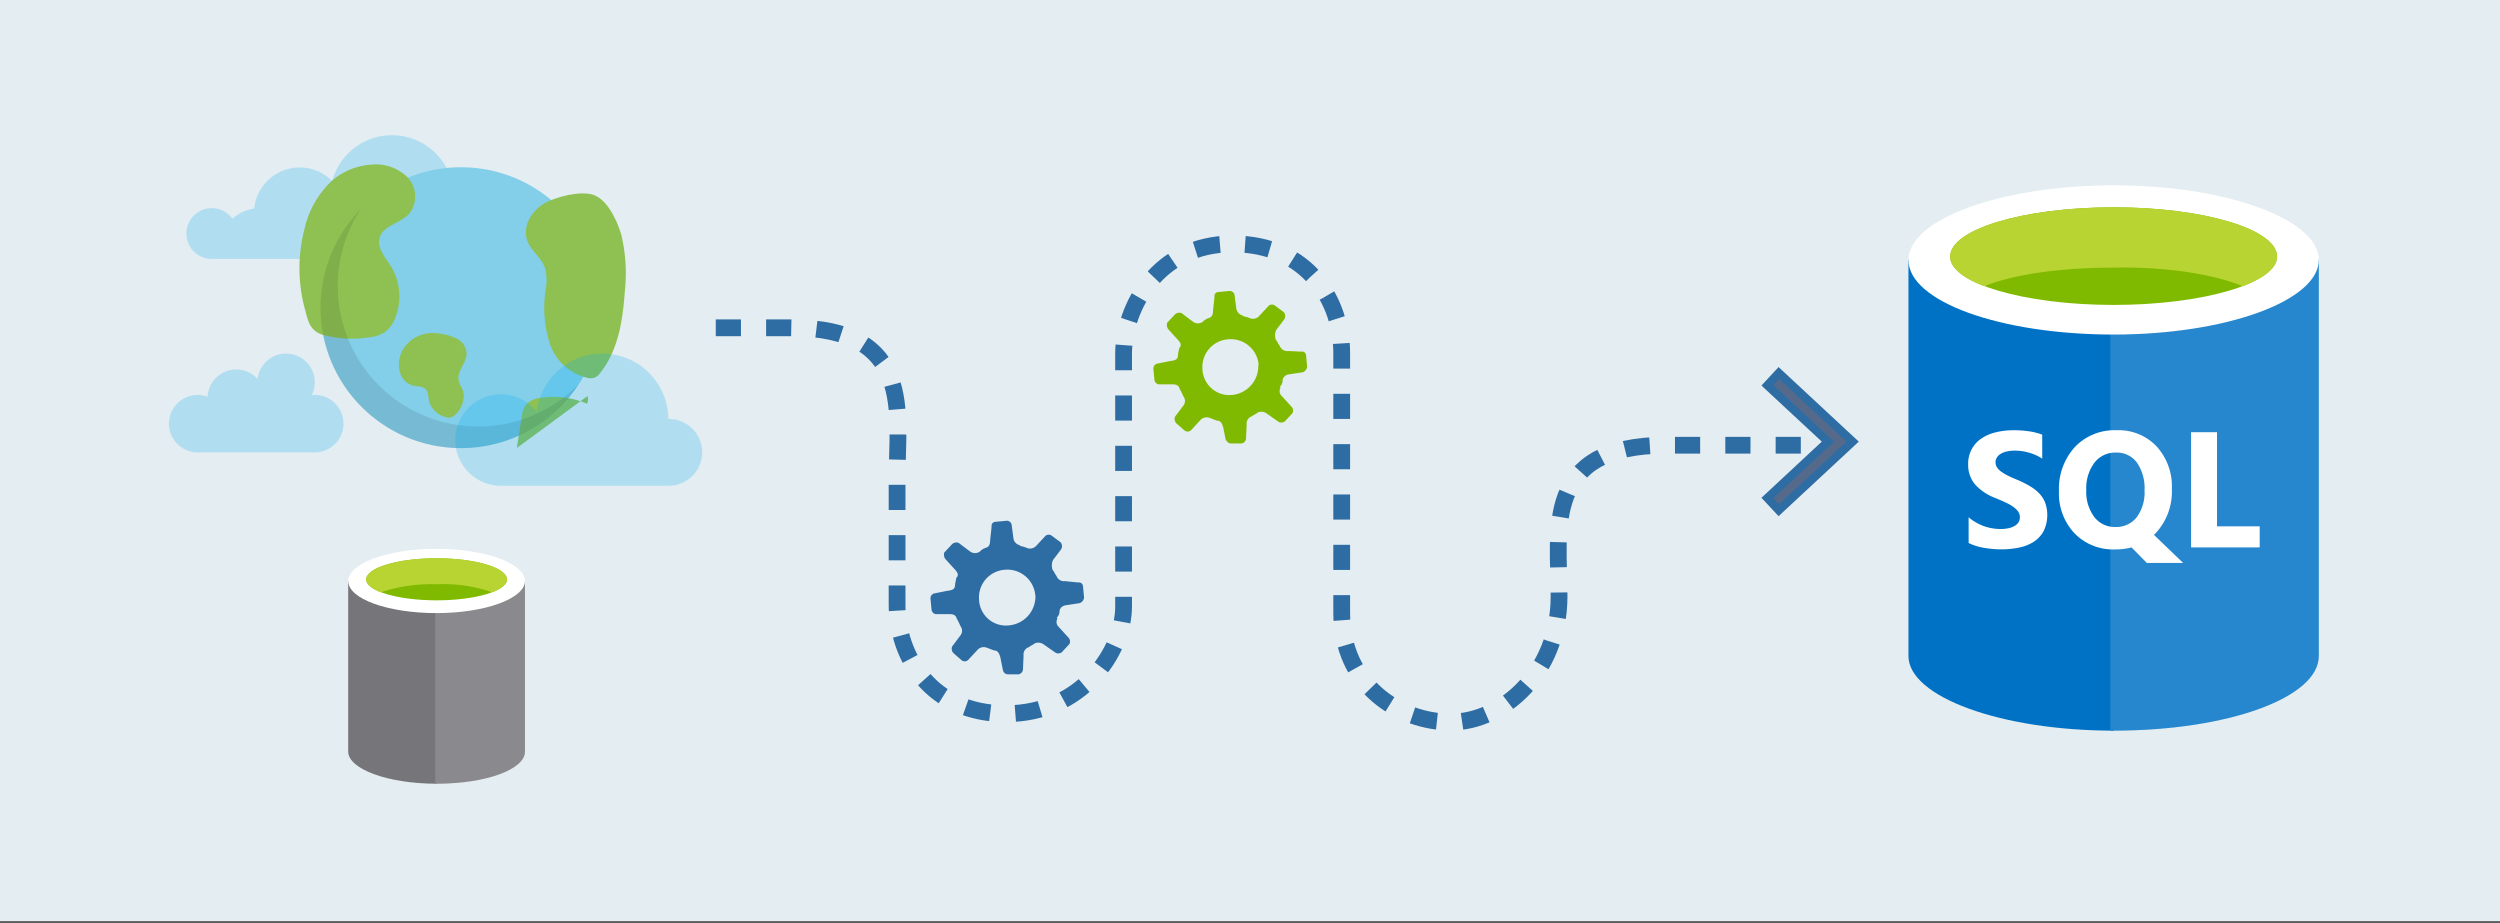 <svg xmlns="http://www.w3.org/2000/svg" viewBox="0 0 298 110">
  <rect x="0" y="0" width="298" height="110" fill="#333333" stroke="none"/>
  <title>4 - ssma</title>
  <g id="background_blue" data-name="background blue">
    <rect x="0.001" y="-0.181" width="298" height="110" fill="#e4edf1"/>
  </g>
  <g id="Shapes">
    <path d="M85.32,39.072h8.941c14.83,0,12.67,10.18,12.67,18v15c0,6.15,4,13,13,13s14-7.42,14-12.78V42.072c.05-5.36,4-13,13-13s13,6.85,13,13v31c0,8.55,6.82,13,13,13s12.91-5.89,12.91-15c0-7.82-2.09-18,12.75-18h17.16" fill="none" stroke="#2e6ca4" stroke-miterlimit="10" stroke-width="2" stroke-dasharray="3 3"/>
    <path d="M146.161,52.442a.61.61,0,0,0,.57.42h1.28a.659.659,0,0,0,.52-.67l.07-1.57a.909.909,0,0,1,.63-1c.21-.19.5-.27.71-.46a1.1,1.1,0,0,1,1.08.15l1.43,1a.737.737,0,0,0,.69-.07l.93-1a.681.681,0,0,0-.16-.8l-1.12-1.23a.8.8,0,0,1-.15-1l-.09-.1a1.063,1.063,0,0,0,.33-.67c0-.39.23-.78.92-.84l1.49-.23a.78.78,0,0,0,.52-.66l-.13-1.38a.48.48,0,0,0-.528-.426l-.042.006-1.57-.07a.94.94,0,0,1-1-.63c-.19-.21-.27-.5-.46-.71a1.576,1.576,0,0,1,.05-1.18l.94-1.24a.71.71,0,0,0-.06-.89l-1-.74a.6.6,0,0,0-.79,0l-1.14,1.23a1,1,0,0,1-1.09.25,3.042,3.042,0,0,0-.78-.23l-.09-.1a1,1,0,0,1-.75-.82l-.22-1.68a.61.61,0,0,0-.57-.42l-1.39.13a.48.48,0,0,0-.427.528c0,.014,0,.028.007.042l-.18,1.67c0,.59-.23.78-.53.86a1.715,1.715,0,0,0-.71.46,1,1,0,0,1-1.18-.05l-1.33-1a.761.761,0,0,0-.79.16l-.93,1a.869.869,0,0,0,.16.79l1.12,1.23c.38.41.46.71.15,1,0,.2-.12.49-.14.88s-.22.58-.92.65l-1.59.32a.61.61,0,0,0-.42.57l.13,1.38a.627.627,0,0,0,.47.51h1.67c.59,0,.78.23.86.53a9.044,9.044,0,0,1,.45.91.88.88,0,0,1,0,1.09l-1,1.33a.761.761,0,0,0,.16.79l.95.83a.6.6,0,0,0,.79,0l1.14-1.23a1,1,0,0,1,1.09-.25l.87.33c.39,0,.58.22.75.82l.32,1.59m3.86-9a3.46,3.46,0,0,1-3.06,3.52,3.208,3.208,0,0,1-3.6-3.12,3.3,3.3,0,0,1,3-3.5,3.34,3.34,0,0,1,3.694,2.944l.006.056" fill="#7fba00"/>
    <path d="M119.571,79.962a.61.61,0,0,0,.57.42h1.28a.659.659,0,0,0,.52-.67l.07-1.57a.909.909,0,0,1,.63-1c.21-.19.5-.27.71-.46a1.1,1.1,0,0,1,1.08.15l1.43,1a.737.737,0,0,0,.69-.07l.93-1a.681.681,0,0,0-.16-.8l-1.12-1.23a.8.8,0,0,1-.15-1l-.09-.1a1.063,1.063,0,0,0,.33-.67c0-.39.23-.78.92-.84l1.49-.23a.78.78,0,0,0,.52-.66l-.13-1.38a.48.48,0,0,0-.528-.426.3.3,0,0,0-.042.006l-1.59-.16a.94.94,0,0,1-1-.63c-.19-.21-.27-.5-.46-.71a1.576,1.576,0,0,1,.05-1.18l.94-1.24a.71.71,0,0,0-.06-.89l-1-.74a.6.6,0,0,0-.79,0l-1.1,1.19a1,1,0,0,1-1.09.25,3,3,0,0,0-.78-.23l-.09-.1a1,1,0,0,1-.75-.82l-.22-1.68a.61.61,0,0,0-.57-.42l-1.39.13a.48.48,0,0,0-.427.528c0,.014,0,.028.007.042l-.18,1.67c0,.59-.23.78-.53.86a1.715,1.715,0,0,0-.71.46,1,1,0,0,1-1.18-.05l-1.33-1a.76.76,0,0,0-.79.16l-.93,1a.869.869,0,0,0,.16.79l1.12,1.23c.38.41.46.71.15,1,0,.2-.12.49-.14.88s-.22.58-.92.65l-1.59.32a.61.61,0,0,0-.42.57l.13,1.38a.627.627,0,0,0,.47.51h1.67c.59,0,.78.23.86.53a9.044,9.044,0,0,1,.45.91.88.88,0,0,1,0,1.09l-1,1.33a.761.761,0,0,0,.16.79l.95.83a.6.6,0,0,0,.79,0l1.14-1.23a1,1,0,0,1,1.09-.25l.87.33c.39,0,.58.22.75.82l.32,1.59m3.86-9a3.46,3.46,0,0,1-3.12,3.6,3.208,3.208,0,0,1-3.6-3.12,3.3,3.3,0,0,1,3-3.5,3.34,3.34,0,0,1,3.694,2.944l.006.056" fill="#2e6ca4"/>
    <g>
      <rect x="224.871" y="22.092" width="53.622" height="65" fill-opacity="0"/>
      <rect x="227.487" y="22.092" width="48.913" height="65" fill-opacity="0"/>
      <path d="M227.487,30.985V78.2c0,4.839,10.986,8.894,24.456,8.894V30.985Z" fill="#0072c6"/>
      <path d="M251.551,87.092h.392c13.6,0,24.457-3.924,24.457-8.894V30.985H251.551V87.092Z" fill="#0072c6"/>
      <path d="M251.551,87.092h.392c13.6,0,24.457-3.924,24.457-8.894V30.985H251.551V87.092Z" fill="#fff" opacity="0.15" style="isolation: isolate"/>
      <path d="M276.4,30.985c0,4.839-10.986,8.894-24.457,8.894s-24.456-3.924-24.456-8.894c0-4.839,10.986-8.893,24.456-8.893S276.4,26.146,276.4,30.985Z" fill="#fff"/>
      <path d="M271.43,30.593c0,3.139-8.762,5.754-19.487,5.754s-19.487-2.615-19.487-5.754c0-3.27,8.763-5.885,19.487-5.885S271.43,27.323,271.43,30.593Z" fill="#7fba00"/>
      <path d="M267.376,34.124c2.616-1.046,4.054-2.223,4.054-3.531,0-3.27-8.762-5.885-19.487-5.885s-19.487,2.615-19.487,5.885c0,1.308,1.57,2.616,4.055,3.531,3.531-1.439,9.155-2.223,15.432-2.223C258.221,31.77,263.845,32.685,267.376,34.124Z" fill="#b8d432"/>
      <rect x="224.871" y="44.325" width="53.622" height="28.773" fill-opacity="0"/>
      <path d="M234.66,64.724V61.659a5.973,5.973,0,0,0,1.81,1.053,5.9,5.9,0,0,0,1.974.345,4.326,4.326,0,0,0,1.015-.105,2.409,2.409,0,0,0,.728-.287,1.324,1.324,0,0,0,.441-.441,1.137,1.137,0,0,0,.143-.556,1.186,1.186,0,0,0-.23-.718,2.445,2.445,0,0,0-.632-.585,6.389,6.389,0,0,0-.938-.517c-.365-.166-.757-.335-1.179-.507a6.053,6.053,0,0,1-2.4-1.638,3.591,3.591,0,0,1-.786-2.338,3.577,3.577,0,0,1,1.6-3.113,5.24,5.24,0,0,1,1.724-.728A8.652,8.652,0,0,1,240,51.285a11.844,11.844,0,0,1,1.9.134,7.314,7.314,0,0,1,1.533.392v2.865a4.553,4.553,0,0,0-.757-.422,5.46,5.46,0,0,0-.833-.3,6.162,6.162,0,0,0-1.667-.239,4.051,4.051,0,0,0-.958.1,2.363,2.363,0,0,0-.728.278,1.39,1.39,0,0,0-.46.44,1.019,1.019,0,0,0-.163.566,1.111,1.111,0,0,0,.182.622,2.206,2.206,0,0,0,.518.518,6.03,6.03,0,0,0,.814.478c.319.154.68.313,1.082.48a11.2,11.2,0,0,1,1.475.737,5.08,5.08,0,0,1,1.131.872,3.387,3.387,0,0,1,.718,1.121,4.432,4.432,0,0,1-.191,3.39,3.557,3.557,0,0,1-1.179,1.265,5.205,5.205,0,0,1-1.743.69,10.015,10.015,0,0,1-2.088.21,11.79,11.79,0,0,1-2.156-.191A6.523,6.523,0,0,1,234.66,64.724Zm17.434.766a6.4,6.4,0,0,1-4.809-1.915,6.934,6.934,0,0,1-1.858-5.01,7.412,7.412,0,0,1,1.887-5.269,6.512,6.512,0,0,1,5-2.011,6.218,6.218,0,0,1,4.751,1.925,7.069,7.069,0,0,1,1.82,5.077A7.279,7.279,0,0,1,257,63.507c-.045.045-.086.09-.124.134s-.08.077-.125.115l3.477,3.344H255.9l-1.82-1.849A7.73,7.73,0,0,1,252.094,65.49Zm.134-11.542a3.126,3.126,0,0,0-2.587,1.226,5.075,5.075,0,0,0-.957,3.228,5,5,0,0,0,.957,3.228,3.071,3.071,0,0,0,2.51,1.188,3.1,3.1,0,0,0,2.539-1.15,4.991,4.991,0,0,0,.938-3.209,5.384,5.384,0,0,0-.91-3.324A2.951,2.951,0,0,0,252.228,53.948Zm17.127,11.3h-8.18V51.515h3.093V62.741h5.087Z" fill="#fff"/>
    </g>
    <g>
      <path d="M54.7,23.062a3.954,3.954,0,0,0-.615.049A7.372,7.372,0,0,0,39.6,21.585a5.449,5.449,0,0,0-9.3,3.275A5.036,5.036,0,0,0,27.7,26.065a3.028,3.028,0,1,0-2.458,4.8h29.69v-.008a3.9,3.9,0,0,0-.237-7.791Z" fill="#00abec" opacity="0.23" style="isolation: isolate"/>
      <path d="M37.518,47.077a3.5,3.5,0,0,0-.354.018A3.423,3.423,0,1,0,30.7,45.172a3.423,3.423,0,0,0-5.96,2.114,3.423,3.423,0,1,0-1.184,6.637H37.518a3.423,3.423,0,0,0,0-6.846Z" fill="#00abec" opacity="0.23" style="isolation: isolate"/>
      <circle cx="54.949" cy="36.676" r="16.743" fill="#83cfea"/>
      <path d="M46.572,31.694c-.655-1.038-1.642-2.115-1.336-3.3.389-1.511,2.456-1.765,3.529-2.9a3.326,3.326,0,0,0-.188-4.364,5.41,5.41,0,0,0-4.4-1.5A8.011,8.011,0,0,0,39.63,21.49a11.191,11.191,0,0,0-3.324,5.754,18.591,18.591,0,0,0,.026,9.558c.385,1.437.558,2.493,1.938,3.042a12.594,12.594,0,0,0,5.511.386,4.426,4.426,0,0,0,2.05-.609,3.734,3.734,0,0,0,1.274-1.712A6.9,6.9,0,0,0,46.572,31.694Z" fill="#8ec152"/>
      <path d="M74.068,28.026c-.447-1.582-1.622-4.223-3.345-4.8-1.513-.507-4.376.226-5.73.956-1.6.864-2.771,2.812-2.137,4.514.45,1.211,1.673,2.013,2.1,3.232a5.988,5.988,0,0,1,.084,2.617,14.09,14.09,0,0,0,.484,6.374,6.224,6.224,0,0,0,4.557,4.134,1.533,1.533,0,0,0,.833-.048,1.67,1.67,0,0,0,.613-.531c2.158-2.679,2.712-6.283,2.949-9.713A19.827,19.827,0,0,0,74.068,28.026Z" fill="#8ec152"/>
      <path d="M54.147,40.235a6.438,6.438,0,0,0-2.315-.521,4.09,4.09,0,0,0-3.914,2.136,3.6,3.6,0,0,0-.239,2.554,2.2,2.2,0,0,0,1.5,1.539c.633.155,1.454.052,1.751.723a3.922,3.922,0,0,1,.167.942,2.7,2.7,0,0,0,1.925,2.077,1.283,1.283,0,0,0,.585.089,1.383,1.383,0,0,0,.721-.394,3.173,3.173,0,0,0,.951-2.154c.028-.888-.609-1.34-.636-2.116-.037-1.02.967-1.909.974-2.981A2.136,2.136,0,0,0,54.147,40.235Z" fill="#8ec152"/>
      <path d="M64.44,47.43a2.637,2.637,0,0,0-1.829.917,3,3,0,0,0-.393,1.24L61.6,53.4c2.645-1.926,5-3.678,7.585-5.57A9.98,9.98,0,0,0,64.44,47.43Z" fill="#8ec152"/>
      <path d="M69.187,47.825c.26.088.518.186.77.294a1.1,1.1,0,0,0,.067-.905Z" fill="#8ec152"/>
      <path d="M57.006,50.839A16.739,16.739,0,0,1,42.947,25.007,16.74,16.74,0,1,0,69.008,45.764,16.685,16.685,0,0,1,57.006,50.839Z" opacity="0.1" style="isolation: isolate"/>
      <path d="M79.78,49.937l-.111,0a7.87,7.87,0,0,0-15.682-.872A5.451,5.451,0,1,0,59.708,57.9H79.781a3.98,3.98,0,0,0,0-7.959Z" fill="#00abec" opacity="0.23" style="isolation: isolate"/>
    </g>
    <g>
      <rect x="40.378" y="65.419" width="23.099" height="28" fill-opacity="0"/>
      <rect x="41.505" y="65.419" width="21.07" height="28" fill-opacity="0"/>
      <path d="M41.505,69.25V89.588c0,2.085,4.732,3.831,10.535,3.831V69.25Z" fill="#75757a"/>
      <path d="M51.871,93.419h.169c5.859,0,10.535-1.69,10.535-3.831V69.25h-10.7V93.419Z" fill="#75757a"/>
      <path d="M51.871,93.419h.169c5.859,0,10.535-1.69,10.535-3.831V69.25h-10.7V93.419Z" fill="#fff" opacity="0.15" style="isolation: isolate"/>
      <path d="M62.575,69.25c0,2.085-4.732,3.831-10.535,3.831s-10.535-1.69-10.535-3.831c0-2.084,4.732-3.831,10.535-3.831S62.575,67.166,62.575,69.25Z" fill="#fff"/>
      <path d="M60.434,69.081c0,1.352-3.774,2.479-8.394,2.479s-8.394-1.127-8.394-2.479c0-1.408,3.774-2.535,8.394-2.535S60.434,67.673,60.434,69.081Z" fill="#7fba00"/>
      <path d="M58.688,70.6c1.127-.45,1.746-.957,1.746-1.521,0-1.408-3.774-2.535-8.394-2.535s-8.394,1.127-8.394,2.535c0,.564.676,1.127,1.746,1.521a19.117,19.117,0,0,1,6.648-.957A17.855,17.855,0,0,1,58.688,70.6Z" fill="#b8d432"/>
    </g>
  </g>
  <g id="Text">
    <polygon points="212.031 60.821 210.671 59.361 217.891 52.641 210.671 45.931 212.031 44.461 220.831 52.641 212.031 60.821" fill="#556a8a" stroke="#2e6ca4" stroke-miterlimit="10"/>
  </g>
</svg>
